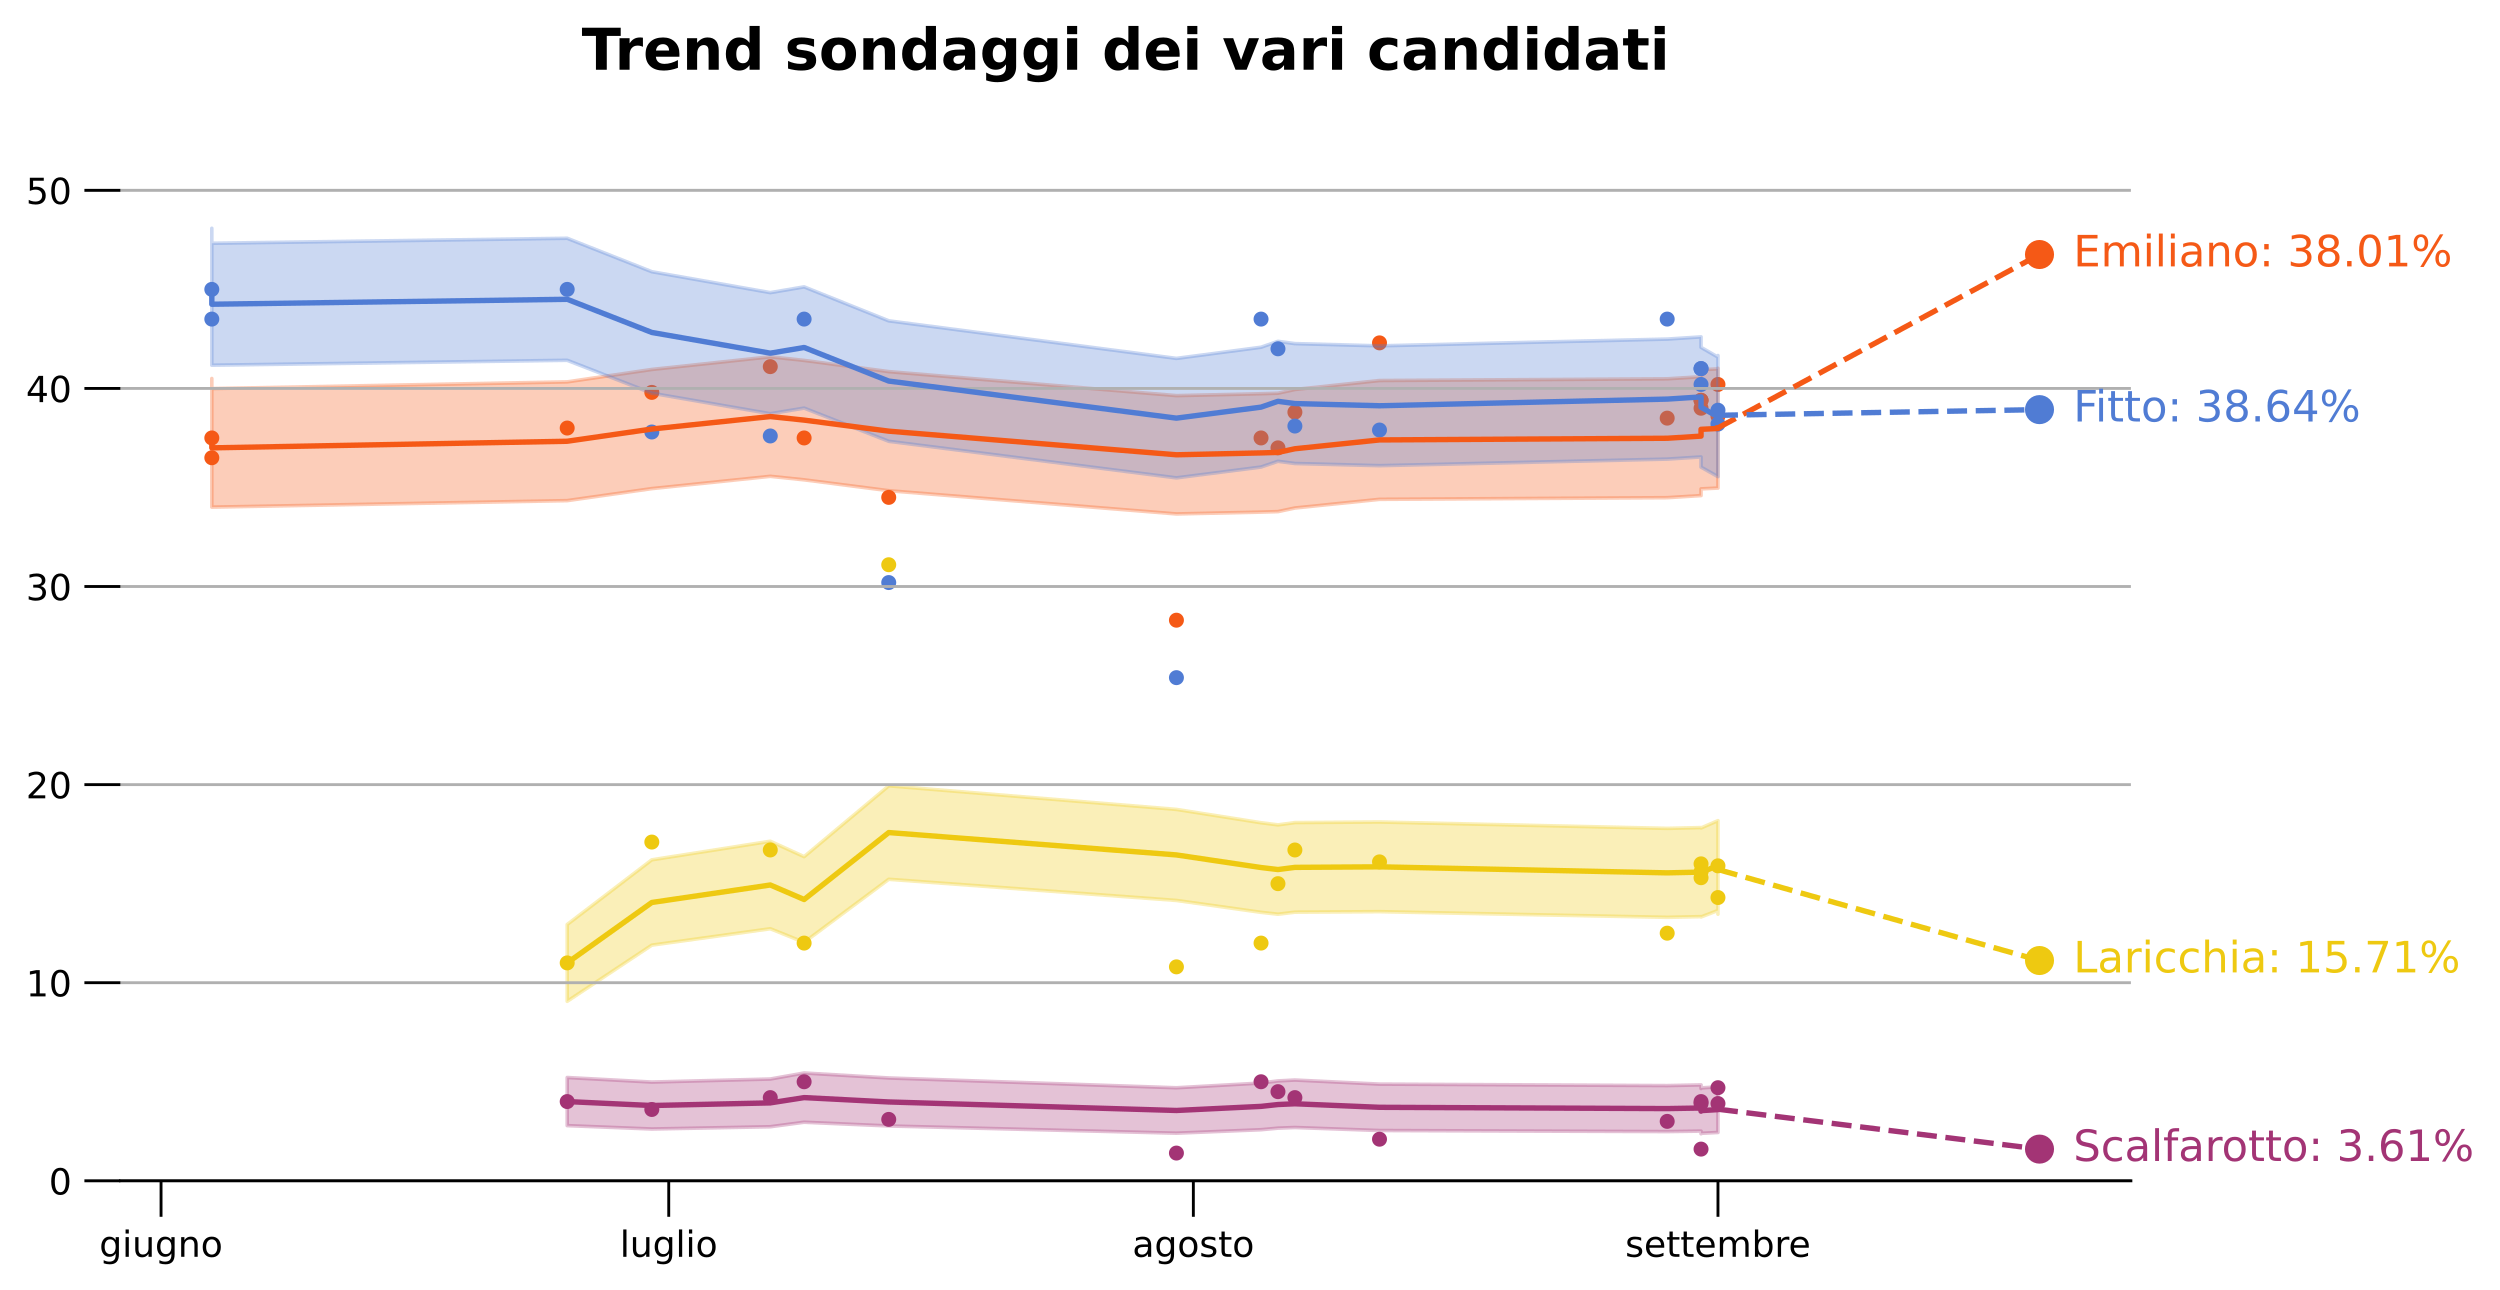 <?xml version="1.0" encoding="utf-8" standalone="no"?>
<!DOCTYPE svg PUBLIC "-//W3C//DTD SVG 1.1//EN"
  "http://www.w3.org/Graphics/SVG/1.1/DTD/svg11.dtd">
<!-- Created with matplotlib (https://matplotlib.org/) -->
<svg height="358.108pt" version="1.1" viewBox="0 0 693.871 358.108" width="693.871pt" xmlns="http://www.w3.org/2000/svg" xmlns:xlink="http://www.w3.org/1999/xlink">
 <defs>
  <style type="text/css">
*{stroke-linecap:butt;stroke-linejoin:round;}
  </style>
 </defs>
 <g id="figure_1">
  <g id="patch_1">
   <path d="M -0 358.108 
L 693.871 358.108 
L 693.871 0 
L -0 0 
z
" style="fill:#ffffff;"/>
  </g>
  <g id="axes_1">
   <g id="patch_2">
    <path d="M 33.425 327.73 
L 591.425 327.73 
L 591.425 50.53 
L 33.425 50.53 
z
" style="fill:#ffffff;"/>
   </g>
   <g id="PolyCollection_1">
    <defs>
     <path d="M 157.425 -59.048 
L 157.425 -45.693 
L 180.91 -44.755 
L 213.789 -45.38 
L 223.183 -46.634 
L 246.667 -45.599 
L 326.516 -43.591 
L 350.001 -44.555 
L 354.698 -44.989 
L 359.395 -45.171 
L 382.88 -44.335 
L 462.728 -44.034 
L 472.122 -44.172 
L 472.122 -43.43 
L 472.122 -43.557 
L 476.819 -43.79 
L 476.819 -43.889 
L 476.819 -56.61 
L 476.819 -56.61 
L 476.819 -56.474 
L 472.122 -56.157 
L 472.122 -55.982 
L 472.122 -56.995 
L 462.728 -56.808 
L 382.88 -57.217 
L 359.395 -58.348 
L 354.698 -58.102 
L 350.001 -57.515 
L 326.516 -56.202 
L 246.667 -58.922 
L 223.183 -60.306 
L 213.789 -58.628 
L 180.91 -57.786 
L 157.425 -59.048 
z
" id="mda8d3d3869" style="stroke:#a33475;stroke-opacity:0.3;"/>
    </defs>
    <g clip-path="url(#pf1662ee877)">
     <use style="fill:#a33475;fill-opacity:0.3;stroke:#a33475;stroke-opacity:0.3;" x="0" xlink:href="#mda8d3d3869" y="358.108"/>
    </g>
   </g>
   <g id="PathCollection_1">
    <defs>
     <path d="M 0 1.581 
C 0.419 1.581 0.822 1.415 1.118 1.118 
C 1.415 0.822 1.581 0.419 1.581 0 
C 1.581 -0.419 1.415 -0.822 1.118 -1.118 
C 0.822 -1.415 0.419 -1.581 0 -1.581 
C -0.419 -1.581 -0.822 -1.415 -1.118 -1.118 
C -1.415 -0.822 -1.581 -0.419 -1.581 0 
C -1.581 0.419 -1.415 0.822 -1.118 1.118 
C -0.822 1.415 -0.419 1.581 0 1.581 
z
" id="m8bbf1191a3" style="stroke:#a33475;"/>
    </defs>
    <g clip-path="url(#pf1662ee877)">
     <use style="fill:#a33475;stroke:#a33475;" x="157.425" xlink:href="#m8bbf1191a3" y="305.738"/>
     <use style="fill:#a33475;stroke:#a33475;" x="180.91" xlink:href="#m8bbf1191a3" y="307.937"/>
     <use style="fill:#a33475;stroke:#a33475;" x="213.789" xlink:href="#m8bbf1191a3" y="304.638"/>
     <use style="fill:#a33475;stroke:#a33475;" x="223.183" xlink:href="#m8bbf1191a3" y="300.24"/>
     <use style="fill:#a33475;stroke:#a33475;" x="246.667" xlink:href="#m8bbf1191a3" y="310.686"/>
     <use style="fill:#a33475;stroke:#a33475;" x="326.516" xlink:href="#m8bbf1191a3" y="320.033"/>
     <use style="fill:#a33475;stroke:#a33475;" x="350.001" xlink:href="#m8bbf1191a3" y="300.24"/>
     <use style="fill:#a33475;stroke:#a33475;" x="354.698" xlink:href="#m8bbf1191a3" y="302.989"/>
     <use style="fill:#a33475;stroke:#a33475;" x="359.395" xlink:href="#m8bbf1191a3" y="304.638"/>
     <use style="fill:#a33475;stroke:#a33475;" x="382.88" xlink:href="#m8bbf1191a3" y="316.184"/>
     <use style="fill:#a33475;stroke:#a33475;" x="462.728" xlink:href="#m8bbf1191a3" y="311.236"/>
     <use style="fill:#a33475;stroke:#a33475;" x="472.122" xlink:href="#m8bbf1191a3" y="305.738"/>
     <use style="fill:#a33475;stroke:#a33475;" x="472.122" xlink:href="#m8bbf1191a3" y="318.933"/>
     <use style="fill:#a33475;stroke:#a33475;" x="472.122" xlink:href="#m8bbf1191a3" y="306.288"/>
     <use style="fill:#a33475;stroke:#a33475;" x="476.819" xlink:href="#m8bbf1191a3" y="301.889"/>
     <use style="fill:#a33475;stroke:#a33475;" x="476.819" xlink:href="#m8bbf1191a3" y="306.288"/>
    </g>
   </g>
   <g id="PathCollection_2">
    <defs>
     <path d="M 0 3.536 
C 0.938 3.536 1.837 3.163 2.5 2.5 
C 3.163 1.837 3.536 0.938 3.536 0 
C 3.536 -0.938 3.163 -1.837 2.5 -2.5 
C 1.837 -3.163 0.938 -3.536 0 -3.536 
C -0.938 -3.536 -1.837 -3.163 -2.5 -2.5 
C -3.163 -1.837 -3.536 -0.938 -3.536 0 
C -3.536 0.938 -3.163 1.837 -2.5 2.5 
C -1.837 3.163 -0.938 3.536 0 3.536 
z
" id="m4bc60fc2de" style="stroke:#a33475;"/>
    </defs>
    <g clip-path="url(#pf1662ee877)">
     <use style="fill:#a33475;stroke:#a33475;" x="566.061" xlink:href="#m4bc60fc2de" y="318.933"/>
    </g>
   </g>
   <g id="PolyCollection_2">
    <defs>
     <path d="M 157.425 -101.519 
L 157.425 -80.194 
L 180.91 -95.784 
L 213.789 -100.337 
L 223.183 -96.556 
L 246.667 -114.063 
L 326.516 -108.188 
L 350.001 -104.892 
L 354.698 -104.365 
L 359.395 -104.933 
L 382.88 -105.077 
L 462.728 -103.501 
L 472.122 -103.697 
L 472.122 -103.703 
L 472.122 -103.598 
L 476.819 -105.41 
L 476.819 -104.374 
L 476.819 -129.178 
L 476.819 -129.178 
L 476.819 -130.342 
L 472.122 -128.305 
L 472.122 -128.424 
L 472.122 -128.416 
L 462.728 -128.196 
L 382.88 -129.968 
L 359.395 -129.806 
L 354.698 -129.168 
L 350.001 -129.76 
L 326.516 -133.455 
L 246.667 -140.006 
L 223.183 -120.345 
L 213.789 -124.628 
L 180.91 -119.468 
L 157.425 -101.519 
z
" id="m8ff44709bf" style="stroke:#eec911;stroke-opacity:0.3;"/>
    </defs>
    <g clip-path="url(#pf1662ee877)">
     <use style="fill:#eec911;fill-opacity:0.3;stroke:#eec911;stroke-opacity:0.3;" x="0" xlink:href="#m8ff44709bf" y="358.108"/>
    </g>
   </g>
   <g id="PathCollection_3">
    <defs>
     <path d="M 0 1.581 
C 0.419 1.581 0.822 1.415 1.118 1.118 
C 1.415 0.822 1.581 0.419 1.581 0 
C 1.581 -0.419 1.415 -0.822 1.118 -1.118 
C 0.822 -1.415 0.419 -1.581 0 -1.581 
C -0.419 -1.581 -0.822 -1.415 -1.118 -1.118 
C -1.415 -0.822 -1.581 -0.419 -1.581 0 
C -1.581 0.419 -1.415 0.822 -1.118 1.118 
C -0.822 1.415 -0.419 1.581 0 1.581 
z
" id="m7b85e584ec" style="stroke:#eec911;"/>
    </defs>
    <g clip-path="url(#pf1662ee877)">
     <use style="fill:#eec911;stroke:#eec911;" x="157.425" xlink:href="#m7b85e584ec" y="267.251"/>
     <use style="fill:#eec911;stroke:#eec911;" x="180.91" xlink:href="#m7b85e584ec" y="233.713"/>
     <use style="fill:#eec911;stroke:#eec911;" x="213.789" xlink:href="#m7b85e584ec" y="235.912"/>
     <use style="fill:#eec911;stroke:#eec911;" x="223.183" xlink:href="#m7b85e584ec" y="261.753"/>
     <use style="fill:#eec911;stroke:#eec911;" x="246.667" xlink:href="#m7b85e584ec" y="156.74"/>
     <use style="fill:#eec911;stroke:#eec911;" x="326.516" xlink:href="#m7b85e584ec" y="268.351"/>
     <use style="fill:#eec911;stroke:#eec911;" x="350.001" xlink:href="#m7b85e584ec" y="261.753"/>
     <use style="fill:#eec911;stroke:#eec911;" x="354.698" xlink:href="#m7b85e584ec" y="245.259"/>
     <use style="fill:#eec911;stroke:#eec911;" x="359.395" xlink:href="#m7b85e584ec" y="235.912"/>
     <use style="fill:#eec911;stroke:#eec911;" x="382.88" xlink:href="#m7b85e584ec" y="239.211"/>
     <use style="fill:#eec911;stroke:#eec911;" x="462.728" xlink:href="#m7b85e584ec" y="259.004"/>
     <use style="fill:#eec911;stroke:#eec911;" x="472.122" xlink:href="#m7b85e584ec" y="239.761"/>
     <use style="fill:#eec911;stroke:#eec911;" x="472.122" xlink:href="#m7b85e584ec" y="241.96"/>
     <use style="fill:#eec911;stroke:#eec911;" x="472.122" xlink:href="#m7b85e584ec" y="243.609"/>
     <use style="fill:#eec911;stroke:#eec911;" x="476.819" xlink:href="#m7b85e584ec" y="240.311"/>
     <use style="fill:#eec911;stroke:#eec911;" x="476.819" xlink:href="#m7b85e584ec" y="249.108"/>
    </g>
   </g>
   <g id="PathCollection_4">
    <defs>
     <path d="M 0 3.536 
C 0.938 3.536 1.837 3.163 2.5 2.5 
C 3.163 1.837 3.536 0.938 3.536 0 
C 3.536 -0.938 3.163 -1.837 2.5 -2.5 
C 1.837 -3.163 0.938 -3.536 0 -3.536 
C -0.938 -3.536 -1.837 -3.163 -2.5 -2.5 
C -3.163 -1.837 -3.536 -0.938 -3.536 0 
C -3.536 0.938 -3.163 1.837 -2.5 2.5 
C -1.837 3.163 -0.938 3.536 0 3.536 
z
" id="mb323eddd11" style="stroke:#eec911;"/>
    </defs>
    <g clip-path="url(#pf1662ee877)">
     <use style="fill:#eec911;stroke:#eec911;" x="566.061" xlink:href="#mb323eddd11" y="266.591"/>
    </g>
   </g>
   <g id="PolyCollection_3">
    <defs>
     <path d="M 58.789 -253.053 
L 58.789 -220.058 
L 58.789 -217.354 
L 157.425 -219.157 
L 180.91 -222.493 
L 213.789 -225.905 
L 223.183 -224.93 
L 246.667 -221.914 
L 326.516 -215.462 
L 350.001 -215.973 
L 354.698 -216.111 
L 359.395 -217.108 
L 382.88 -219.517 
L 462.728 -219.975 
L 472.122 -220.561 
L 472.122 -221.295 
L 472.122 -222.416 
L 476.819 -222.648 
L 476.819 -222.803 
L 476.819 -255.885 
L 476.819 -255.885 
L 476.819 -255.726 
L 472.122 -255.487 
L 472.122 -254.33 
L 472.122 -253.572 
L 462.728 -252.968 
L 382.88 -252.495 
L 359.395 -250.005 
L 354.698 -248.974 
L 350.001 -248.831 
L 326.516 -248.303 
L 246.667 -254.968 
L 223.183 -258.078 
L 213.789 -259.082 
L 180.91 -255.566 
L 157.425 -252.122 
L 58.789 -250.26 
L 58.789 -253.053 
z
" id="ma58dd955b3" style="stroke:#f55916;stroke-opacity:0.3;"/>
    </defs>
    <g clip-path="url(#pf1662ee877)">
     <use style="fill:#f55916;fill-opacity:0.3;stroke:#f55916;stroke-opacity:0.3;" x="0" xlink:href="#ma58dd955b3" y="358.108"/>
    </g>
   </g>
   <g id="PathCollection_5">
    <defs>
     <path d="M 0 1.581 
C 0.419 1.581 0.822 1.415 1.118 1.118 
C 1.415 0.822 1.581 0.419 1.581 0 
C 1.581 -0.419 1.415 -0.822 1.118 -1.118 
C 0.822 -1.415 0.419 -1.581 0 -1.581 
C -0.419 -1.581 -0.822 -1.415 -1.118 -1.118 
C -1.415 -0.822 -1.581 -0.419 -1.581 0 
C -1.581 0.419 -1.415 0.822 -1.118 1.118 
C -0.822 1.415 -0.419 1.581 0 1.581 
z
" id="m411e0716a7" style="stroke:#f55916;"/>
    </defs>
    <g clip-path="url(#pf1662ee877)">
     <use style="fill:#f55916;stroke:#f55916;" x="58.789" xlink:href="#m411e0716a7" y="121.552"/>
     <use style="fill:#f55916;stroke:#f55916;" x="58.789" xlink:href="#m411e0716a7" y="127.05"/>
     <use style="fill:#f55916;stroke:#f55916;" x="157.425" xlink:href="#m411e0716a7" y="118.803"/>
     <use style="fill:#f55916;stroke:#f55916;" x="180.91" xlink:href="#m411e0716a7" y="108.907"/>
     <use style="fill:#f55916;stroke:#f55916;" x="213.789" xlink:href="#m411e0716a7" y="101.759"/>
     <use style="fill:#f55916;stroke:#f55916;" x="223.183" xlink:href="#m411e0716a7" y="121.552"/>
     <use style="fill:#f55916;stroke:#f55916;" x="246.667" xlink:href="#m411e0716a7" y="138.047"/>
     <use style="fill:#f55916;stroke:#f55916;" x="326.516" xlink:href="#m411e0716a7" y="172.135"/>
     <use style="fill:#f55916;stroke:#f55916;" x="350.001" xlink:href="#m411e0716a7" y="121.552"/>
     <use style="fill:#f55916;stroke:#f55916;" x="354.698" xlink:href="#m411e0716a7" y="124.301"/>
     <use style="fill:#f55916;stroke:#f55916;" x="359.395" xlink:href="#m411e0716a7" y="114.405"/>
     <use style="fill:#f55916;stroke:#f55916;" x="382.88" xlink:href="#m411e0716a7" y="95.162"/>
     <use style="fill:#f55916;stroke:#f55916;" x="462.728" xlink:href="#m411e0716a7" y="116.054"/>
     <use style="fill:#f55916;stroke:#f55916;" x="472.122" xlink:href="#m411e0716a7" y="113.305"/>
     <use style="fill:#f55916;stroke:#f55916;" x="472.122" xlink:href="#m411e0716a7" y="111.106"/>
     <use style="fill:#f55916;stroke:#f55916;" x="472.122" xlink:href="#m411e0716a7" y="111.106"/>
     <use style="fill:#f55916;stroke:#f55916;" x="476.819" xlink:href="#m411e0716a7" y="115.504"/>
     <use style="fill:#f55916;stroke:#f55916;" x="476.819" xlink:href="#m411e0716a7" y="106.708"/>
    </g>
   </g>
   <g id="PathCollection_6">
    <defs>
     <path d="M 0 3.536 
C 0.938 3.536 1.837 3.163 2.5 2.5 
C 3.163 1.837 3.536 0.938 3.536 0 
C 3.536 -0.938 3.163 -1.837 2.5 -2.5 
C 1.837 -3.163 0.938 -3.536 0 -3.536 
C -0.938 -3.536 -1.837 -3.163 -2.5 -2.5 
C -3.163 -1.837 -3.536 -0.938 -3.536 0 
C -3.536 0.938 -3.163 1.837 -2.5 2.5 
C -1.837 3.163 -0.938 3.536 0 3.536 
z
" id="m40369db913" style="stroke:#f55916;"/>
    </defs>
    <g clip-path="url(#pf1662ee877)">
     <use style="fill:#f55916;stroke:#f55916;" x="566.061" xlink:href="#m40369db913" y="70.64"/>
    </g>
   </g>
   <g id="PolyCollection_4">
    <defs>
     <path d="M 58.789 -294.745 
L 58.789 -260.838 
L 58.789 -256.742 
L 157.425 -258.107 
L 180.91 -248.971 
L 213.789 -243.281 
L 223.183 -244.841 
L 246.667 -235.623 
L 326.516 -225.472 
L 350.001 -228.483 
L 354.698 -230.08 
L 359.395 -229.463 
L 382.88 -228.859 
L 462.728 -230.685 
L 472.122 -231.281 
L 472.122 -229.731 
L 472.122 -228.453 
L 476.819 -225.82 
L 476.819 -226.246 
L 476.819 -259.433 
L 476.819 -259.433 
L 476.819 -258.994 
L 472.122 -261.703 
L 472.122 -263.017 
L 472.122 -264.609 
L 462.728 -263.996 
L 382.88 -262.121 
L 359.395 -262.742 
L 354.698 -263.375 
L 350.001 -261.734 
L 326.516 -258.636 
L 246.667 -269.063 
L 223.183 -278.487 
L 213.789 -276.894 
L 180.91 -282.695 
L 157.425 -291.978 
L 58.789 -290.593 
L 58.789 -294.745 
z
" id="m397a63058b" style="stroke:#507cd4;stroke-opacity:0.3;"/>
    </defs>
    <g clip-path="url(#pf1662ee877)">
     <use style="fill:#507cd4;fill-opacity:0.3;stroke:#507cd4;stroke-opacity:0.3;" x="0" xlink:href="#m397a63058b" y="358.108"/>
    </g>
   </g>
   <g id="PathCollection_7">
    <defs>
     <path d="M 0 1.581 
C 0.419 1.581 0.822 1.415 1.118 1.118 
C 1.415 0.822 1.581 0.419 1.581 0 
C 1.581 -0.419 1.415 -0.822 1.118 -1.118 
C 0.822 -1.415 0.419 -1.581 0 -1.581 
C -0.419 -1.581 -0.822 -1.415 -1.118 -1.118 
C -1.415 -0.822 -1.581 -0.419 -1.581 0 
C -1.581 0.419 -1.415 0.822 -1.118 1.118 
C -0.822 1.415 -0.419 1.581 0 1.581 
z
" id="mdff27d281c" style="stroke:#507cd4;"/>
    </defs>
    <g clip-path="url(#pf1662ee877)">
     <use style="fill:#507cd4;stroke:#507cd4;" x="58.789" xlink:href="#mdff27d281c" y="80.317"/>
     <use style="fill:#507cd4;stroke:#507cd4;" x="58.789" xlink:href="#mdff27d281c" y="88.564"/>
     <use style="fill:#507cd4;stroke:#507cd4;" x="157.425" xlink:href="#mdff27d281c" y="80.317"/>
     <use style="fill:#507cd4;stroke:#507cd4;" x="180.91" xlink:href="#mdff27d281c" y="119.903"/>
     <use style="fill:#507cd4;stroke:#507cd4;" x="213.789" xlink:href="#mdff27d281c" y="121.002"/>
     <use style="fill:#507cd4;stroke:#507cd4;" x="223.183" xlink:href="#mdff27d281c" y="88.564"/>
     <use style="fill:#507cd4;stroke:#507cd4;" x="246.667" xlink:href="#mdff27d281c" y="161.688"/>
     <use style="fill:#507cd4;stroke:#507cd4;" x="326.516" xlink:href="#mdff27d281c" y="188.079"/>
     <use style="fill:#507cd4;stroke:#507cd4;" x="350.001" xlink:href="#mdff27d281c" y="88.564"/>
     <use style="fill:#507cd4;stroke:#507cd4;" x="354.698" xlink:href="#mdff27d281c" y="96.811"/>
     <use style="fill:#507cd4;stroke:#507cd4;" x="359.395" xlink:href="#mdff27d281c" y="118.253"/>
     <use style="fill:#507cd4;stroke:#507cd4;" x="382.88" xlink:href="#mdff27d281c" y="119.353"/>
     <use style="fill:#507cd4;stroke:#507cd4;" x="462.728" xlink:href="#mdff27d281c" y="88.564"/>
     <use style="fill:#507cd4;stroke:#507cd4;" x="472.122" xlink:href="#mdff27d281c" y="102.309"/>
     <use style="fill:#507cd4;stroke:#507cd4;" x="472.122" xlink:href="#mdff27d281c" y="102.309"/>
     <use style="fill:#507cd4;stroke:#507cd4;" x="472.122" xlink:href="#mdff27d281c" y="106.708"/>
     <use style="fill:#507cd4;stroke:#507cd4;" x="476.819" xlink:href="#mdff27d281c" y="117.704"/>
     <use style="fill:#507cd4;stroke:#507cd4;" x="476.819" xlink:href="#mdff27d281c" y="113.855"/>
    </g>
   </g>
   <g id="PathCollection_8">
    <defs>
     <path d="M 0 3.536 
C 0.938 3.536 1.837 3.163 2.5 2.5 
C 3.163 1.837 3.536 0.938 3.536 0 
C 3.536 -0.938 3.163 -1.837 2.5 -2.5 
C 1.837 -3.163 0.938 -3.536 0 -3.536 
C -0.938 -3.536 -1.837 -3.163 -2.5 -2.5 
C -3.163 -1.837 -3.536 -0.938 -3.536 0 
C -3.536 0.938 -3.163 1.837 -2.5 2.5 
C -1.837 3.163 -0.938 3.536 0 3.536 
z
" id="m6b4318fb83" style="stroke:#507cd4;"/>
    </defs>
    <g clip-path="url(#pf1662ee877)">
     <use style="fill:#507cd4;stroke:#507cd4;" x="566.061" xlink:href="#m6b4318fb83" y="113.69"/>
    </g>
   </g>
   <g id="matplotlib.axis_1">
    <g id="xtick_1">
     <g id="line2d_1">
      <defs>
       <path d="M 0 0 
L 0 10 
" id="m2fd6ee797c" style="stroke:#000000;stroke-width:0.8;"/>
      </defs>
      <g>
       <use style="stroke:#000000;stroke-width:0.8;" x="44.698" xlink:href="#m2fd6ee797c" y="327.73"/>
      </g>
     </g>
     <g id="text_1">
      <!-- giugno -->
      <defs>
       <path d="M 45.406 27.984 
Q 45.406 37.75 41.375 43.109 
Q 37.359 48.484 30.078 48.484 
Q 22.859 48.484 18.828 43.109 
Q 14.797 37.75 14.797 27.984 
Q 14.797 18.266 18.828 12.891 
Q 22.859 7.516 30.078 7.516 
Q 37.359 7.516 41.375 12.891 
Q 45.406 18.266 45.406 27.984 
z
M 54.391 6.781 
Q 54.391 -7.172 48.188 -13.984 
Q 42 -20.797 29.203 -20.797 
Q 24.469 -20.797 20.266 -20.094 
Q 16.062 -19.391 12.109 -17.922 
L 12.109 -9.188 
Q 16.062 -11.328 19.922 -12.344 
Q 23.781 -13.375 27.781 -13.375 
Q 36.625 -13.375 41.016 -8.766 
Q 45.406 -4.156 45.406 5.172 
L 45.406 9.625 
Q 42.625 4.781 38.281 2.391 
Q 33.938 0 27.875 0 
Q 17.828 0 11.672 7.656 
Q 5.516 15.328 5.516 27.984 
Q 5.516 40.672 11.672 48.328 
Q 17.828 56 27.875 56 
Q 33.938 56 38.281 53.609 
Q 42.625 51.219 45.406 46.391 
L 45.406 54.688 
L 54.391 54.688 
z
" id="DejaVuSans-103"/>
       <path d="M 9.422 54.688 
L 18.406 54.688 
L 18.406 0 
L 9.422 0 
z
M 9.422 75.984 
L 18.406 75.984 
L 18.406 64.594 
L 9.422 64.594 
z
" id="DejaVuSans-105"/>
       <path d="M 8.5 21.578 
L 8.5 54.688 
L 17.484 54.688 
L 17.484 21.922 
Q 17.484 14.156 20.5 10.266 
Q 23.531 6.391 29.594 6.391 
Q 36.859 6.391 41.078 11.031 
Q 45.312 15.672 45.312 23.688 
L 45.312 54.688 
L 54.297 54.688 
L 54.297 0 
L 45.312 0 
L 45.312 8.406 
Q 42.047 3.422 37.719 1 
Q 33.406 -1.422 27.688 -1.422 
Q 18.266 -1.422 13.375 4.438 
Q 8.5 10.297 8.5 21.578 
z
M 31.109 56 
z
" id="DejaVuSans-117"/>
       <path d="M 54.891 33.016 
L 54.891 0 
L 45.906 0 
L 45.906 32.719 
Q 45.906 40.484 42.875 44.328 
Q 39.844 48.188 33.797 48.188 
Q 26.516 48.188 22.312 43.547 
Q 18.109 38.922 18.109 30.906 
L 18.109 0 
L 9.078 0 
L 9.078 54.688 
L 18.109 54.688 
L 18.109 46.188 
Q 21.344 51.125 25.703 53.562 
Q 30.078 56 35.797 56 
Q 45.219 56 50.047 50.172 
Q 54.891 44.344 54.891 33.016 
z
" id="DejaVuSans-110"/>
       <path d="M 30.609 48.391 
Q 23.391 48.391 19.188 42.75 
Q 14.984 37.109 14.984 27.297 
Q 14.984 17.484 19.156 11.844 
Q 23.344 6.203 30.609 6.203 
Q 37.797 6.203 41.984 11.859 
Q 46.188 17.531 46.188 27.297 
Q 46.188 37.016 41.984 42.703 
Q 37.797 48.391 30.609 48.391 
z
M 30.609 56 
Q 42.328 56 49.016 48.375 
Q 55.719 40.766 55.719 27.297 
Q 55.719 13.875 49.016 6.219 
Q 42.328 -1.422 30.609 -1.422 
Q 18.844 -1.422 12.172 6.219 
Q 5.516 13.875 5.516 27.297 
Q 5.516 40.766 12.172 48.375 
Q 18.844 56 30.609 56 
z
" id="DejaVuSans-111"/>
      </defs>
      <g transform="translate(27.563 348.828)scale(0.1 -0.1)">
       <use xlink:href="#DejaVuSans-103"/>
       <use x="63.477" xlink:href="#DejaVuSans-105"/>
       <use x="91.26" xlink:href="#DejaVuSans-117"/>
       <use x="154.639" xlink:href="#DejaVuSans-103"/>
       <use x="218.115" xlink:href="#DejaVuSans-110"/>
       <use x="281.494" xlink:href="#DejaVuSans-111"/>
      </g>
     </g>
    </g>
    <g id="xtick_2">
     <g id="line2d_2">
      <g>
       <use style="stroke:#000000;stroke-width:0.8;" x="185.607" xlink:href="#m2fd6ee797c" y="327.73"/>
      </g>
     </g>
     <g id="text_2">
      <!-- luglio -->
      <defs>
       <path d="M 9.422 75.984 
L 18.406 75.984 
L 18.406 0 
L 9.422 0 
z
" id="DejaVuSans-108"/>
      </defs>
      <g transform="translate(172.037 348.828)scale(0.1 -0.1)">
       <use xlink:href="#DejaVuSans-108"/>
       <use x="27.783" xlink:href="#DejaVuSans-117"/>
       <use x="91.162" xlink:href="#DejaVuSans-103"/>
       <use x="154.639" xlink:href="#DejaVuSans-108"/>
       <use x="182.422" xlink:href="#DejaVuSans-105"/>
       <use x="210.205" xlink:href="#DejaVuSans-111"/>
      </g>
     </g>
    </g>
    <g id="xtick_3">
     <g id="line2d_3">
      <g>
       <use style="stroke:#000000;stroke-width:0.8;" x="331.213" xlink:href="#m2fd6ee797c" y="327.73"/>
      </g>
     </g>
     <g id="text_3">
      <!-- agosto -->
      <defs>
       <path d="M 34.281 27.484 
Q 23.391 27.484 19.188 25 
Q 14.984 22.516 14.984 16.5 
Q 14.984 11.719 18.141 8.906 
Q 21.297 6.109 26.703 6.109 
Q 34.188 6.109 38.703 11.406 
Q 43.219 16.703 43.219 25.484 
L 43.219 27.484 
z
M 52.203 31.203 
L 52.203 0 
L 43.219 0 
L 43.219 8.297 
Q 40.141 3.328 35.547 0.953 
Q 30.953 -1.422 24.312 -1.422 
Q 15.922 -1.422 10.953 3.297 
Q 6 8.016 6 15.922 
Q 6 25.141 12.172 29.828 
Q 18.359 34.516 30.609 34.516 
L 43.219 34.516 
L 43.219 35.406 
Q 43.219 41.609 39.141 45 
Q 35.062 48.391 27.688 48.391 
Q 23 48.391 18.547 47.266 
Q 14.109 46.141 10.016 43.891 
L 10.016 52.203 
Q 14.938 54.109 19.578 55.047 
Q 24.219 56 28.609 56 
Q 40.484 56 46.344 49.844 
Q 52.203 43.703 52.203 31.203 
z
" id="DejaVuSans-97"/>
       <path d="M 44.281 53.078 
L 44.281 44.578 
Q 40.484 46.531 36.375 47.5 
Q 32.281 48.484 27.875 48.484 
Q 21.188 48.484 17.844 46.438 
Q 14.5 44.391 14.5 40.281 
Q 14.5 37.156 16.891 35.375 
Q 19.281 33.594 26.516 31.984 
L 29.594 31.297 
Q 39.156 29.25 43.188 25.516 
Q 47.219 21.781 47.219 15.094 
Q 47.219 7.469 41.188 3.016 
Q 35.156 -1.422 24.609 -1.422 
Q 20.219 -1.422 15.453 -0.562 
Q 10.688 0.297 5.422 2 
L 5.422 11.281 
Q 10.406 8.688 15.234 7.391 
Q 20.062 6.109 24.812 6.109 
Q 31.156 6.109 34.562 8.281 
Q 37.984 10.453 37.984 14.406 
Q 37.984 18.062 35.516 20.016 
Q 33.062 21.969 24.703 23.781 
L 21.578 24.516 
Q 13.234 26.266 9.516 29.906 
Q 5.812 33.547 5.812 39.891 
Q 5.812 47.609 11.281 51.797 
Q 16.75 56 26.812 56 
Q 31.781 56 36.172 55.266 
Q 40.578 54.547 44.281 53.078 
z
" id="DejaVuSans-115"/>
       <path d="M 18.312 70.219 
L 18.312 54.688 
L 36.812 54.688 
L 36.812 47.703 
L 18.312 47.703 
L 18.312 18.016 
Q 18.312 11.328 20.141 9.422 
Q 21.969 7.516 27.594 7.516 
L 36.812 7.516 
L 36.812 0 
L 27.594 0 
Q 17.188 0 13.234 3.875 
Q 9.281 7.766 9.281 18.016 
L 9.281 47.703 
L 2.688 47.703 
L 2.688 54.688 
L 9.281 54.688 
L 9.281 70.219 
z
" id="DejaVuSans-116"/>
      </defs>
      <g transform="translate(314.291 348.828)scale(0.1 -0.1)">
       <use xlink:href="#DejaVuSans-97"/>
       <use x="61.279" xlink:href="#DejaVuSans-103"/>
       <use x="124.756" xlink:href="#DejaVuSans-111"/>
       <use x="185.938" xlink:href="#DejaVuSans-115"/>
       <use x="238.037" xlink:href="#DejaVuSans-116"/>
       <use x="277.246" xlink:href="#DejaVuSans-111"/>
      </g>
     </g>
    </g>
    <g id="xtick_4">
     <g id="line2d_4">
      <g>
       <use style="stroke:#000000;stroke-width:0.8;" x="476.819" xlink:href="#m2fd6ee797c" y="327.73"/>
      </g>
     </g>
     <g id="text_4">
      <!-- settembre -->
      <defs>
       <path d="M 56.203 29.594 
L 56.203 25.203 
L 14.891 25.203 
Q 15.484 15.922 20.484 11.062 
Q 25.484 6.203 34.422 6.203 
Q 39.594 6.203 44.453 7.469 
Q 49.312 8.734 54.109 11.281 
L 54.109 2.781 
Q 49.266 0.734 44.188 -0.344 
Q 39.109 -1.422 33.891 -1.422 
Q 20.797 -1.422 13.156 6.188 
Q 5.516 13.812 5.516 26.812 
Q 5.516 40.234 12.766 48.109 
Q 20.016 56 32.328 56 
Q 43.359 56 49.781 48.891 
Q 56.203 41.797 56.203 29.594 
z
M 47.219 32.234 
Q 47.125 39.594 43.094 43.984 
Q 39.062 48.391 32.422 48.391 
Q 24.906 48.391 20.391 44.141 
Q 15.875 39.891 15.188 32.172 
z
" id="DejaVuSans-101"/>
       <path d="M 52 44.188 
Q 55.375 50.25 60.062 53.125 
Q 64.75 56 71.094 56 
Q 79.641 56 84.281 50.016 
Q 88.922 44.047 88.922 33.016 
L 88.922 0 
L 79.891 0 
L 79.891 32.719 
Q 79.891 40.578 77.094 44.375 
Q 74.312 48.188 68.609 48.188 
Q 61.625 48.188 57.562 43.547 
Q 53.516 38.922 53.516 30.906 
L 53.516 0 
L 44.484 0 
L 44.484 32.719 
Q 44.484 40.625 41.703 44.406 
Q 38.922 48.188 33.109 48.188 
Q 26.219 48.188 22.156 43.531 
Q 18.109 38.875 18.109 30.906 
L 18.109 0 
L 9.078 0 
L 9.078 54.688 
L 18.109 54.688 
L 18.109 46.188 
Q 21.188 51.219 25.484 53.609 
Q 29.781 56 35.688 56 
Q 41.656 56 45.828 52.969 
Q 50 49.953 52 44.188 
z
" id="DejaVuSans-109"/>
       <path d="M 48.688 27.297 
Q 48.688 37.203 44.609 42.844 
Q 40.531 48.484 33.406 48.484 
Q 26.266 48.484 22.188 42.844 
Q 18.109 37.203 18.109 27.297 
Q 18.109 17.391 22.188 11.75 
Q 26.266 6.109 33.406 6.109 
Q 40.531 6.109 44.609 11.75 
Q 48.688 17.391 48.688 27.297 
z
M 18.109 46.391 
Q 20.953 51.266 25.266 53.625 
Q 29.594 56 35.594 56 
Q 45.562 56 51.781 48.094 
Q 58.016 40.188 58.016 27.297 
Q 58.016 14.406 51.781 6.484 
Q 45.562 -1.422 35.594 -1.422 
Q 29.594 -1.422 25.266 0.953 
Q 20.953 3.328 18.109 8.203 
L 18.109 0 
L 9.078 0 
L 9.078 75.984 
L 18.109 75.984 
z
" id="DejaVuSans-98"/>
       <path d="M 41.109 46.297 
Q 39.594 47.172 37.812 47.578 
Q 36.031 48 33.891 48 
Q 26.266 48 22.188 43.047 
Q 18.109 38.094 18.109 28.812 
L 18.109 0 
L 9.078 0 
L 9.078 54.688 
L 18.109 54.688 
L 18.109 46.188 
Q 20.953 51.172 25.484 53.578 
Q 30.031 56 36.531 56 
Q 37.453 56 38.578 55.875 
Q 39.703 55.766 41.062 55.516 
z
" id="DejaVuSans-114"/>
      </defs>
      <g transform="translate(451.077 348.828)scale(0.1 -0.1)">
       <use xlink:href="#DejaVuSans-115"/>
       <use x="52.1" xlink:href="#DejaVuSans-101"/>
       <use x="113.623" xlink:href="#DejaVuSans-116"/>
       <use x="152.832" xlink:href="#DejaVuSans-116"/>
       <use x="192.041" xlink:href="#DejaVuSans-101"/>
       <use x="253.564" xlink:href="#DejaVuSans-109"/>
       <use x="350.977" xlink:href="#DejaVuSans-98"/>
       <use x="414.453" xlink:href="#DejaVuSans-114"/>
       <use x="453.316" xlink:href="#DejaVuSans-101"/>
      </g>
     </g>
    </g>
   </g>
   <g id="matplotlib.axis_2">
    <g id="ytick_1">
     <g id="line2d_5">
      <path clip-path="url(#pf1662ee877)" d="M 33.425 327.73 
L 591.425 327.73 
" style="fill:none;stroke:#b0b0b0;stroke-linecap:square;stroke-width:0.8;"/>
     </g>
     <g id="line2d_6">
      <defs>
       <path d="M 0 0 
L -10 0 
" id="mb6e8f6b2a9" style="stroke:#000000;stroke-width:0.8;"/>
      </defs>
      <g>
       <use style="stroke:#000000;stroke-width:0.8;" x="33.425" xlink:href="#mb6e8f6b2a9" y="327.73"/>
      </g>
     </g>
     <g id="text_5">
      <!-- 0 -->
      <defs>
       <path d="M 31.781 66.406 
Q 24.172 66.406 20.328 58.906 
Q 16.5 51.422 16.5 36.375 
Q 16.5 21.391 20.328 13.891 
Q 24.172 6.391 31.781 6.391 
Q 39.453 6.391 43.281 13.891 
Q 47.125 21.391 47.125 36.375 
Q 47.125 51.422 43.281 58.906 
Q 39.453 66.406 31.781 66.406 
z
M 31.781 74.219 
Q 44.047 74.219 50.516 64.516 
Q 56.984 54.828 56.984 36.375 
Q 56.984 17.969 50.516 8.266 
Q 44.047 -1.422 31.781 -1.422 
Q 19.531 -1.422 13.062 8.266 
Q 6.594 17.969 6.594 36.375 
Q 6.594 54.828 13.062 64.516 
Q 19.531 74.219 31.781 74.219 
z
" id="DejaVuSans-48"/>
      </defs>
      <g transform="translate(13.562 331.529)scale(0.1 -0.1)">
       <use xlink:href="#DejaVuSans-48"/>
      </g>
     </g>
    </g>
    <g id="ytick_2">
     <g id="line2d_7">
      <path clip-path="url(#pf1662ee877)" d="M 33.425 272.749 
L 591.425 272.749 
" style="fill:none;stroke:#b0b0b0;stroke-linecap:square;stroke-width:0.8;"/>
     </g>
     <g id="line2d_8">
      <g>
       <use style="stroke:#000000;stroke-width:0.8;" x="33.425" xlink:href="#mb6e8f6b2a9" y="272.749"/>
      </g>
     </g>
     <g id="text_6">
      <!-- 10 -->
      <defs>
       <path d="M 12.406 8.297 
L 28.516 8.297 
L 28.516 63.922 
L 10.984 60.406 
L 10.984 69.391 
L 28.422 72.906 
L 38.281 72.906 
L 38.281 8.297 
L 54.391 8.297 
L 54.391 0 
L 12.406 0 
z
" id="DejaVuSans-49"/>
      </defs>
      <g transform="translate(7.2 276.548)scale(0.1 -0.1)">
       <use xlink:href="#DejaVuSans-49"/>
       <use x="63.623" xlink:href="#DejaVuSans-48"/>
      </g>
     </g>
    </g>
    <g id="ytick_3">
     <g id="line2d_9">
      <path clip-path="url(#pf1662ee877)" d="M 33.425 217.769 
L 591.425 217.769 
" style="fill:none;stroke:#b0b0b0;stroke-linecap:square;stroke-width:0.8;"/>
     </g>
     <g id="line2d_10">
      <g>
       <use style="stroke:#000000;stroke-width:0.8;" x="33.425" xlink:href="#mb6e8f6b2a9" y="217.769"/>
      </g>
     </g>
     <g id="text_7">
      <!-- 20 -->
      <defs>
       <path d="M 19.188 8.297 
L 53.609 8.297 
L 53.609 0 
L 7.328 0 
L 7.328 8.297 
Q 12.938 14.109 22.625 23.891 
Q 32.328 33.688 34.812 36.531 
Q 39.547 41.844 41.422 45.531 
Q 43.312 49.219 43.312 52.781 
Q 43.312 58.594 39.234 62.25 
Q 35.156 65.922 28.609 65.922 
Q 23.969 65.922 18.812 64.312 
Q 13.672 62.703 7.812 59.422 
L 7.812 69.391 
Q 13.766 71.781 18.938 73 
Q 24.125 74.219 28.422 74.219 
Q 39.75 74.219 46.484 68.547 
Q 53.219 62.891 53.219 53.422 
Q 53.219 48.922 51.531 44.891 
Q 49.859 40.875 45.406 35.406 
Q 44.188 33.984 37.641 27.219 
Q 31.109 20.453 19.188 8.297 
z
" id="DejaVuSans-50"/>
      </defs>
      <g transform="translate(7.2 221.568)scale(0.1 -0.1)">
       <use xlink:href="#DejaVuSans-50"/>
       <use x="63.623" xlink:href="#DejaVuSans-48"/>
      </g>
     </g>
    </g>
    <g id="ytick_4">
     <g id="line2d_11">
      <path clip-path="url(#pf1662ee877)" d="M 33.425 162.788 
L 591.425 162.788 
" style="fill:none;stroke:#b0b0b0;stroke-linecap:square;stroke-width:0.8;"/>
     </g>
     <g id="line2d_12">
      <g>
       <use style="stroke:#000000;stroke-width:0.8;" x="33.425" xlink:href="#mb6e8f6b2a9" y="162.788"/>
      </g>
     </g>
     <g id="text_8">
      <!-- 30 -->
      <defs>
       <path d="M 40.578 39.312 
Q 47.656 37.797 51.625 33 
Q 55.609 28.219 55.609 21.188 
Q 55.609 10.406 48.188 4.484 
Q 40.766 -1.422 27.094 -1.422 
Q 22.516 -1.422 17.656 -0.516 
Q 12.797 0.391 7.625 2.203 
L 7.625 11.719 
Q 11.719 9.328 16.594 8.109 
Q 21.484 6.891 26.812 6.891 
Q 36.078 6.891 40.938 10.547 
Q 45.797 14.203 45.797 21.188 
Q 45.797 27.641 41.281 31.266 
Q 36.766 34.906 28.719 34.906 
L 20.219 34.906 
L 20.219 43.016 
L 29.109 43.016 
Q 36.375 43.016 40.234 45.922 
Q 44.094 48.828 44.094 54.297 
Q 44.094 59.906 40.109 62.906 
Q 36.141 65.922 28.719 65.922 
Q 24.656 65.922 20.016 65.031 
Q 15.375 64.156 9.812 62.312 
L 9.812 71.094 
Q 15.438 72.656 20.344 73.438 
Q 25.25 74.219 29.594 74.219 
Q 40.828 74.219 47.359 69.109 
Q 53.906 64.016 53.906 55.328 
Q 53.906 49.266 50.438 45.094 
Q 46.969 40.922 40.578 39.312 
z
" id="DejaVuSans-51"/>
      </defs>
      <g transform="translate(7.2 166.587)scale(0.1 -0.1)">
       <use xlink:href="#DejaVuSans-51"/>
       <use x="63.623" xlink:href="#DejaVuSans-48"/>
      </g>
     </g>
    </g>
    <g id="ytick_5">
     <g id="line2d_13">
      <path clip-path="url(#pf1662ee877)" d="M 33.425 107.807 
L 591.425 107.807 
" style="fill:none;stroke:#b0b0b0;stroke-linecap:square;stroke-width:0.8;"/>
     </g>
     <g id="line2d_14">
      <g>
       <use style="stroke:#000000;stroke-width:0.8;" x="33.425" xlink:href="#mb6e8f6b2a9" y="107.807"/>
      </g>
     </g>
     <g id="text_9">
      <!-- 40 -->
      <defs>
       <path d="M 37.797 64.312 
L 12.891 25.391 
L 37.797 25.391 
z
M 35.203 72.906 
L 47.609 72.906 
L 47.609 25.391 
L 58.016 25.391 
L 58.016 17.188 
L 47.609 17.188 
L 47.609 0 
L 37.797 0 
L 37.797 17.188 
L 4.891 17.188 
L 4.891 26.703 
z
" id="DejaVuSans-52"/>
      </defs>
      <g transform="translate(7.2 111.606)scale(0.1 -0.1)">
       <use xlink:href="#DejaVuSans-52"/>
       <use x="63.623" xlink:href="#DejaVuSans-48"/>
      </g>
     </g>
    </g>
    <g id="ytick_6">
     <g id="line2d_15">
      <path clip-path="url(#pf1662ee877)" d="M 33.425 52.826 
L 591.425 52.826 
" style="fill:none;stroke:#b0b0b0;stroke-linecap:square;stroke-width:0.8;"/>
     </g>
     <g id="line2d_16">
      <g>
       <use style="stroke:#000000;stroke-width:0.8;" x="33.425" xlink:href="#mb6e8f6b2a9" y="52.826"/>
      </g>
     </g>
     <g id="text_10">
      <!-- 50 -->
      <defs>
       <path d="M 10.797 72.906 
L 49.516 72.906 
L 49.516 64.594 
L 19.828 64.594 
L 19.828 46.734 
Q 21.969 47.469 24.109 47.828 
Q 26.266 48.188 28.422 48.188 
Q 40.625 48.188 47.75 41.5 
Q 54.891 34.812 54.891 23.391 
Q 54.891 11.625 47.562 5.094 
Q 40.234 -1.422 26.906 -1.422 
Q 22.312 -1.422 17.547 -0.641 
Q 12.797 0.141 7.719 1.703 
L 7.719 11.625 
Q 12.109 9.234 16.797 8.062 
Q 21.484 6.891 26.703 6.891 
Q 35.156 6.891 40.078 11.328 
Q 45.016 15.766 45.016 23.391 
Q 45.016 31 40.078 35.438 
Q 35.156 39.891 26.703 39.891 
Q 22.75 39.891 18.812 39.016 
Q 14.891 38.141 10.797 36.281 
z
" id="DejaVuSans-53"/>
      </defs>
      <g transform="translate(7.2 56.626)scale(0.1 -0.1)">
       <use xlink:href="#DejaVuSans-53"/>
       <use x="63.623" xlink:href="#DejaVuSans-48"/>
      </g>
     </g>
    </g>
   </g>
   <g id="line2d_17">
    <path clip-path="url(#pf1662ee877)" d="M 157.425 305.738 
L 180.91 306.837 
L 213.789 306.104 
L 223.183 304.638 
L 246.667 305.848 
L 326.516 308.212 
L 350.001 307.073 
L 354.698 306.562 
L 359.395 306.349 
L 382.88 307.332 
L 462.728 307.687 
L 472.122 307.525 
L 472.122 308.402 
L 472.122 308.251 
L 476.819 307.976 
L 476.819 307.858 
" style="fill:none;stroke:#a33475;stroke-linecap:square;stroke-width:1.5;"/>
   </g>
   <g id="line2d_18">
    <path clip-path="url(#pf1662ee877)" d="M 476.819 307.858 
L 566.061 318.933 
" style="fill:none;stroke:#a33475;stroke-dasharray:5.55,2.4;stroke-dashoffset:0;stroke-width:1.5;"/>
   </g>
   <g id="line2d_19">
    <path clip-path="url(#pf1662ee877)" d="M 157.425 267.251 
L 180.91 250.482 
L 213.789 245.625 
L 223.183 249.657 
L 246.667 231.074 
L 326.516 237.287 
L 350.001 240.782 
L 354.698 241.342 
L 359.395 240.738 
L 382.88 240.586 
L 462.728 242.26 
L 472.122 242.052 
L 472.122 242.045 
L 472.122 242.156 
L 476.819 240.232 
L 476.819 241.332 
" style="fill:none;stroke:#eec911;stroke-linecap:square;stroke-width:1.5;"/>
   </g>
   <g id="line2d_20">
    <path clip-path="url(#pf1662ee877)" d="M 476.819 241.332 
L 566.061 266.591 
" style="fill:none;stroke:#eec911;stroke-dasharray:5.55,2.4;stroke-dashoffset:0;stroke-width:1.5;"/>
   </g>
   <g id="line2d_21">
    <path clip-path="url(#pf1662ee877)" d="M 58.789 121.552 
L 58.789 124.301 
L 157.425 122.469 
L 180.91 119.078 
L 213.789 115.614 
L 223.183 116.604 
L 246.667 119.667 
L 326.516 126.226 
L 350.001 125.706 
L 354.698 125.566 
L 359.395 124.551 
L 382.88 122.102 
L 462.728 121.637 
L 472.122 121.042 
L 472.122 120.296 
L 472.122 119.157 
L 476.819 118.921 
L 476.819 118.764 
" style="fill:none;stroke:#f55916;stroke-linecap:square;stroke-width:1.5;"/>
   </g>
   <g id="line2d_22">
    <path clip-path="url(#pf1662ee877)" d="M 476.819 118.764 
L 566.061 70.64 
" style="fill:none;stroke:#f55916;stroke-dasharray:5.55,2.4;stroke-dashoffset:0;stroke-width:1.5;"/>
   </g>
   <g id="line2d_23">
    <path clip-path="url(#pf1662ee877)" d="M 58.789 80.317 
L 58.789 84.44 
L 157.425 83.066 
L 180.91 92.275 
L 213.789 98.021 
L 223.183 96.444 
L 246.667 105.765 
L 326.516 116.054 
L 350.001 113 
L 354.698 111.381 
L 359.395 112.006 
L 382.88 112.618 
L 462.728 110.768 
L 472.122 110.163 
L 472.122 111.734 
L 472.122 113.03 
L 476.819 115.701 
L 476.819 115.269 
" style="fill:none;stroke:#507cd4;stroke-linecap:square;stroke-width:1.5;"/>
   </g>
   <g id="line2d_24">
    <path clip-path="url(#pf1662ee877)" d="M 476.819 115.269 
L 566.061 113.69 
" style="fill:none;stroke:#507cd4;stroke-dasharray:5.55,2.4;stroke-dashoffset:0;stroke-width:1.5;"/>
   </g>
   <g id="patch_3">
    <path d="M 33.425 327.73 
L 591.425 327.73 
" style="fill:none;stroke:#000000;stroke-linecap:square;stroke-linejoin:miter;stroke-width:0.8;"/>
   </g>
   <g id="text_11">
    <!-- Scalfarotto: 3.61% -->
    <defs>
     <path d="M 53.516 70.516 
L 53.516 60.891 
Q 47.906 63.578 42.922 64.891 
Q 37.938 66.219 33.297 66.219 
Q 25.25 66.219 20.875 63.094 
Q 16.5 59.969 16.5 54.203 
Q 16.5 49.359 19.406 46.891 
Q 22.312 44.438 30.422 42.922 
L 36.375 41.703 
Q 47.406 39.594 52.656 34.297 
Q 57.906 29 57.906 20.125 
Q 57.906 9.516 50.797 4.047 
Q 43.703 -1.422 29.984 -1.422 
Q 24.812 -1.422 18.969 -0.25 
Q 13.141 0.922 6.891 3.219 
L 6.891 13.375 
Q 12.891 10.016 18.656 8.297 
Q 24.422 6.594 29.984 6.594 
Q 38.422 6.594 43.016 9.906 
Q 47.609 13.234 47.609 19.391 
Q 47.609 24.75 44.312 27.781 
Q 41.016 30.812 33.5 32.328 
L 27.484 33.5 
Q 16.453 35.688 11.516 40.375 
Q 6.594 45.062 6.594 53.422 
Q 6.594 63.094 13.406 68.656 
Q 20.219 74.219 32.172 74.219 
Q 37.312 74.219 42.625 73.281 
Q 47.953 72.359 53.516 70.516 
z
" id="DejaVuSans-83"/>
     <path d="M 48.781 52.594 
L 48.781 44.188 
Q 44.969 46.297 41.141 47.344 
Q 37.312 48.391 33.406 48.391 
Q 24.656 48.391 19.812 42.844 
Q 14.984 37.312 14.984 27.297 
Q 14.984 17.281 19.812 11.734 
Q 24.656 6.203 33.406 6.203 
Q 37.312 6.203 41.141 7.25 
Q 44.969 8.297 48.781 10.406 
L 48.781 2.094 
Q 45.016 0.344 40.984 -0.531 
Q 36.969 -1.422 32.422 -1.422 
Q 20.062 -1.422 12.781 6.344 
Q 5.516 14.109 5.516 27.297 
Q 5.516 40.672 12.859 48.328 
Q 20.219 56 33.016 56 
Q 37.156 56 41.109 55.141 
Q 45.062 54.297 48.781 52.594 
z
" id="DejaVuSans-99"/>
     <path d="M 37.109 75.984 
L 37.109 68.5 
L 28.516 68.5 
Q 23.688 68.5 21.797 66.547 
Q 19.922 64.594 19.922 59.516 
L 19.922 54.688 
L 34.719 54.688 
L 34.719 47.703 
L 19.922 47.703 
L 19.922 0 
L 10.891 0 
L 10.891 47.703 
L 2.297 47.703 
L 2.297 54.688 
L 10.891 54.688 
L 10.891 58.5 
Q 10.891 67.625 15.141 71.797 
Q 19.391 75.984 28.609 75.984 
z
" id="DejaVuSans-102"/>
     <path d="M 11.719 12.406 
L 22.016 12.406 
L 22.016 0 
L 11.719 0 
z
M 11.719 51.703 
L 22.016 51.703 
L 22.016 39.312 
L 11.719 39.312 
z
" id="DejaVuSans-58"/>
     <path id="DejaVuSans-32"/>
     <path d="M 10.688 12.406 
L 21 12.406 
L 21 0 
L 10.688 0 
z
" id="DejaVuSans-46"/>
     <path d="M 33.016 40.375 
Q 26.375 40.375 22.484 35.828 
Q 18.609 31.297 18.609 23.391 
Q 18.609 15.531 22.484 10.953 
Q 26.375 6.391 33.016 6.391 
Q 39.656 6.391 43.531 10.953 
Q 47.406 15.531 47.406 23.391 
Q 47.406 31.297 43.531 35.828 
Q 39.656 40.375 33.016 40.375 
z
M 52.594 71.297 
L 52.594 62.312 
Q 48.875 64.062 45.094 64.984 
Q 41.312 65.922 37.594 65.922 
Q 27.828 65.922 22.672 59.328 
Q 17.531 52.734 16.797 39.406 
Q 19.672 43.656 24.016 45.922 
Q 28.375 48.188 33.594 48.188 
Q 44.578 48.188 50.953 41.516 
Q 57.328 34.859 57.328 23.391 
Q 57.328 12.156 50.688 5.359 
Q 44.047 -1.422 33.016 -1.422 
Q 20.359 -1.422 13.672 8.266 
Q 6.984 17.969 6.984 36.375 
Q 6.984 53.656 15.188 63.938 
Q 23.391 74.219 37.203 74.219 
Q 40.922 74.219 44.703 73.484 
Q 48.484 72.75 52.594 71.297 
z
" id="DejaVuSans-54"/>
     <path d="M 72.703 32.078 
Q 68.453 32.078 66.031 28.469 
Q 63.625 24.859 63.625 18.406 
Q 63.625 12.062 66.031 8.422 
Q 68.453 4.781 72.703 4.781 
Q 76.859 4.781 79.266 8.422 
Q 81.688 12.062 81.688 18.406 
Q 81.688 24.812 79.266 28.438 
Q 76.859 32.078 72.703 32.078 
z
M 72.703 38.281 
Q 80.422 38.281 84.953 32.906 
Q 89.5 27.547 89.5 18.406 
Q 89.5 9.281 84.938 3.922 
Q 80.375 -1.422 72.703 -1.422 
Q 64.891 -1.422 60.344 3.922 
Q 55.812 9.281 55.812 18.406 
Q 55.812 27.594 60.375 32.938 
Q 64.938 38.281 72.703 38.281 
z
M 22.312 68.016 
Q 18.109 68.016 15.688 64.375 
Q 13.281 60.75 13.281 54.391 
Q 13.281 47.953 15.672 44.328 
Q 18.062 40.719 22.312 40.719 
Q 26.562 40.719 28.969 44.328 
Q 31.391 47.953 31.391 54.391 
Q 31.391 60.688 28.953 64.344 
Q 26.516 68.016 22.312 68.016 
z
M 66.406 74.219 
L 74.219 74.219 
L 28.609 -1.422 
L 20.797 -1.422 
z
M 22.312 74.219 
Q 30.031 74.219 34.609 68.875 
Q 39.203 63.531 39.203 54.391 
Q 39.203 45.172 34.641 39.844 
Q 30.078 34.516 22.312 34.516 
Q 14.547 34.516 10.031 39.859 
Q 5.516 45.219 5.516 54.391 
Q 5.516 63.484 10.047 68.844 
Q 14.594 74.219 22.312 74.219 
z
" id="DejaVuSans-37"/>
    </defs>
    <g style="fill:#a33475;" transform="translate(575.455 322.232)scale(0.12 -0.12)">
     <use xlink:href="#DejaVuSans-83"/>
     <use x="63.477" xlink:href="#DejaVuSans-99"/>
     <use x="118.457" xlink:href="#DejaVuSans-97"/>
     <use x="179.736" xlink:href="#DejaVuSans-108"/>
     <use x="207.52" xlink:href="#DejaVuSans-102"/>
     <use x="242.725" xlink:href="#DejaVuSans-97"/>
     <use x="304.004" xlink:href="#DejaVuSans-114"/>
     <use x="342.867" xlink:href="#DejaVuSans-111"/>
     <use x="404.049" xlink:href="#DejaVuSans-116"/>
     <use x="443.258" xlink:href="#DejaVuSans-116"/>
     <use x="482.467" xlink:href="#DejaVuSans-111"/>
     <use x="543.648" xlink:href="#DejaVuSans-58"/>
     <use x="577.34" xlink:href="#DejaVuSans-32"/>
     <use x="609.127" xlink:href="#DejaVuSans-51"/>
     <use x="672.75" xlink:href="#DejaVuSans-46"/>
     <use x="704.537" xlink:href="#DejaVuSans-54"/>
     <use x="768.16" xlink:href="#DejaVuSans-49"/>
     <use x="831.783" xlink:href="#DejaVuSans-37"/>
    </g>
   </g>
   <g id="text_12">
    <!-- Laricchia: 15.71% -->
    <defs>
     <path d="M 9.812 72.906 
L 19.672 72.906 
L 19.672 8.297 
L 55.172 8.297 
L 55.172 0 
L 9.812 0 
z
" id="DejaVuSans-76"/>
     <path d="M 54.891 33.016 
L 54.891 0 
L 45.906 0 
L 45.906 32.719 
Q 45.906 40.484 42.875 44.328 
Q 39.844 48.188 33.797 48.188 
Q 26.516 48.188 22.312 43.547 
Q 18.109 38.922 18.109 30.906 
L 18.109 0 
L 9.078 0 
L 9.078 75.984 
L 18.109 75.984 
L 18.109 46.188 
Q 21.344 51.125 25.703 53.562 
Q 30.078 56 35.797 56 
Q 45.219 56 50.047 50.172 
Q 54.891 44.344 54.891 33.016 
z
" id="DejaVuSans-104"/>
     <path d="M 8.203 72.906 
L 55.078 72.906 
L 55.078 68.703 
L 28.609 0 
L 18.312 0 
L 43.219 64.594 
L 8.203 64.594 
z
" id="DejaVuSans-55"/>
    </defs>
    <g style="fill:#eec911;" transform="translate(575.455 269.89)scale(0.12 -0.12)">
     <use xlink:href="#DejaVuSans-76"/>
     <use x="55.713" xlink:href="#DejaVuSans-97"/>
     <use x="116.992" xlink:href="#DejaVuSans-114"/>
     <use x="158.105" xlink:href="#DejaVuSans-105"/>
     <use x="185.889" xlink:href="#DejaVuSans-99"/>
     <use x="240.869" xlink:href="#DejaVuSans-99"/>
     <use x="295.85" xlink:href="#DejaVuSans-104"/>
     <use x="359.229" xlink:href="#DejaVuSans-105"/>
     <use x="387.012" xlink:href="#DejaVuSans-97"/>
     <use x="448.291" xlink:href="#DejaVuSans-58"/>
     <use x="481.982" xlink:href="#DejaVuSans-32"/>
     <use x="513.77" xlink:href="#DejaVuSans-49"/>
     <use x="577.393" xlink:href="#DejaVuSans-53"/>
     <use x="641.016" xlink:href="#DejaVuSans-46"/>
     <use x="672.803" xlink:href="#DejaVuSans-55"/>
     <use x="736.426" xlink:href="#DejaVuSans-49"/>
     <use x="800.049" xlink:href="#DejaVuSans-37"/>
    </g>
   </g>
   <g id="text_13">
    <!-- Emiliano: 38.01% -->
    <defs>
     <path d="M 9.812 72.906 
L 55.906 72.906 
L 55.906 64.594 
L 19.672 64.594 
L 19.672 43.016 
L 54.391 43.016 
L 54.391 34.719 
L 19.672 34.719 
L 19.672 8.297 
L 56.781 8.297 
L 56.781 0 
L 9.812 0 
z
" id="DejaVuSans-69"/>
     <path d="M 31.781 34.625 
Q 24.75 34.625 20.719 30.859 
Q 16.703 27.094 16.703 20.516 
Q 16.703 13.922 20.719 10.156 
Q 24.75 6.391 31.781 6.391 
Q 38.812 6.391 42.859 10.172 
Q 46.922 13.969 46.922 20.516 
Q 46.922 27.094 42.891 30.859 
Q 38.875 34.625 31.781 34.625 
z
M 21.922 38.812 
Q 15.578 40.375 12.031 44.719 
Q 8.5 49.078 8.5 55.328 
Q 8.5 64.062 14.719 69.141 
Q 20.953 74.219 31.781 74.219 
Q 42.672 74.219 48.875 69.141 
Q 55.078 64.062 55.078 55.328 
Q 55.078 49.078 51.531 44.719 
Q 48 40.375 41.703 38.812 
Q 48.828 37.156 52.797 32.312 
Q 56.781 27.484 56.781 20.516 
Q 56.781 9.906 50.312 4.234 
Q 43.844 -1.422 31.781 -1.422 
Q 19.734 -1.422 13.25 4.234 
Q 6.781 9.906 6.781 20.516 
Q 6.781 27.484 10.781 32.312 
Q 14.797 37.156 21.922 38.812 
z
M 18.312 54.391 
Q 18.312 48.734 21.844 45.562 
Q 25.391 42.391 31.781 42.391 
Q 38.141 42.391 41.719 45.562 
Q 45.312 48.734 45.312 54.391 
Q 45.312 60.062 41.719 63.234 
Q 38.141 66.406 31.781 66.406 
Q 25.391 66.406 21.844 63.234 
Q 18.312 60.062 18.312 54.391 
z
" id="DejaVuSans-56"/>
    </defs>
    <g style="fill:#f55916;" transform="translate(575.455 73.939)scale(0.12 -0.12)">
     <use xlink:href="#DejaVuSans-69"/>
     <use x="63.184" xlink:href="#DejaVuSans-109"/>
     <use x="160.596" xlink:href="#DejaVuSans-105"/>
     <use x="188.379" xlink:href="#DejaVuSans-108"/>
     <use x="216.162" xlink:href="#DejaVuSans-105"/>
     <use x="243.945" xlink:href="#DejaVuSans-97"/>
     <use x="305.225" xlink:href="#DejaVuSans-110"/>
     <use x="368.604" xlink:href="#DejaVuSans-111"/>
     <use x="429.785" xlink:href="#DejaVuSans-58"/>
     <use x="463.477" xlink:href="#DejaVuSans-32"/>
     <use x="495.264" xlink:href="#DejaVuSans-51"/>
     <use x="558.887" xlink:href="#DejaVuSans-56"/>
     <use x="622.51" xlink:href="#DejaVuSans-46"/>
     <use x="654.297" xlink:href="#DejaVuSans-48"/>
     <use x="717.92" xlink:href="#DejaVuSans-49"/>
     <use x="781.543" xlink:href="#DejaVuSans-37"/>
    </g>
   </g>
   <g id="text_14">
    <!-- Fitto: 38.64% -->
    <defs>
     <path d="M 9.812 72.906 
L 51.703 72.906 
L 51.703 64.594 
L 19.672 64.594 
L 19.672 43.109 
L 48.578 43.109 
L 48.578 34.812 
L 19.672 34.812 
L 19.672 0 
L 9.812 0 
z
" id="DejaVuSans-70"/>
    </defs>
    <g style="fill:#507cd4;" transform="translate(575.455 116.989)scale(0.12 -0.12)">
     <use xlink:href="#DejaVuSans-70"/>
     <use x="50.27" xlink:href="#DejaVuSans-105"/>
     <use x="78.053" xlink:href="#DejaVuSans-116"/>
     <use x="117.262" xlink:href="#DejaVuSans-116"/>
     <use x="156.471" xlink:href="#DejaVuSans-111"/>
     <use x="217.652" xlink:href="#DejaVuSans-58"/>
     <use x="251.344" xlink:href="#DejaVuSans-32"/>
     <use x="283.131" xlink:href="#DejaVuSans-51"/>
     <use x="346.754" xlink:href="#DejaVuSans-56"/>
     <use x="410.377" xlink:href="#DejaVuSans-46"/>
     <use x="442.164" xlink:href="#DejaVuSans-54"/>
     <use x="505.787" xlink:href="#DejaVuSans-52"/>
     <use x="569.41" xlink:href="#DejaVuSans-37"/>
    </g>
   </g>
   <g id="text_15">
    <!-- Trend sondaggi dei vari candidati -->
    <defs>
     <path d="M 0.484 72.906 
L 67.672 72.906 
L 67.672 58.688 
L 43.5 58.688 
L 43.5 0 
L 24.703 0 
L 24.703 58.688 
L 0.484 58.688 
z
" id="DejaVuSans-Bold-84"/>
     <path d="M 49.031 39.797 
Q 46.734 40.875 44.453 41.375 
Q 42.188 41.891 39.891 41.891 
Q 33.156 41.891 29.516 37.562 
Q 25.875 33.25 25.875 25.203 
L 25.875 0 
L 8.406 0 
L 8.406 54.688 
L 25.875 54.688 
L 25.875 45.703 
Q 29.25 51.078 33.609 53.531 
Q 37.984 56 44.094 56 
Q 44.969 56 45.984 55.922 
Q 47.016 55.859 48.969 55.609 
z
" id="DejaVuSans-Bold-114"/>
     <path d="M 62.984 27.484 
L 62.984 22.516 
L 22.125 22.516 
Q 22.75 16.359 26.562 13.281 
Q 30.375 10.203 37.203 10.203 
Q 42.719 10.203 48.5 11.844 
Q 54.297 13.484 60.406 16.797 
L 60.406 3.328 
Q 54.203 0.984 48 -0.219 
Q 41.797 -1.422 35.594 -1.422 
Q 20.75 -1.422 12.516 6.125 
Q 4.297 13.672 4.297 27.297 
Q 4.297 40.672 12.375 48.328 
Q 20.453 56 34.625 56 
Q 47.516 56 55.25 48.234 
Q 62.984 40.484 62.984 27.484 
z
M 45.016 33.297 
Q 45.016 38.281 42.109 41.328 
Q 39.203 44.391 34.516 44.391 
Q 29.438 44.391 26.266 41.531 
Q 23.094 38.672 22.312 33.297 
z
" id="DejaVuSans-Bold-101"/>
     <path d="M 63.375 33.297 
L 63.375 0 
L 45.797 0 
L 45.797 5.422 
L 45.797 25.484 
Q 45.797 32.562 45.484 35.25 
Q 45.172 37.938 44.391 39.203 
Q 43.359 40.922 41.594 41.875 
Q 39.844 42.828 37.594 42.828 
Q 32.125 42.828 29 38.594 
Q 25.875 34.375 25.875 26.906 
L 25.875 0 
L 8.406 0 
L 8.406 54.688 
L 25.875 54.688 
L 25.875 46.688 
Q 29.828 51.469 34.266 53.734 
Q 38.719 56 44.094 56 
Q 53.562 56 58.469 50.188 
Q 63.375 44.391 63.375 33.297 
z
" id="DejaVuSans-Bold-110"/>
     <path d="M 45.609 46.688 
L 45.609 75.984 
L 63.188 75.984 
L 63.188 0 
L 45.609 0 
L 45.609 7.906 
Q 42 3.078 37.641 0.828 
Q 33.297 -1.422 27.594 -1.422 
Q 17.484 -1.422 10.984 6.609 
Q 4.5 14.656 4.5 27.297 
Q 4.5 39.938 10.984 47.969 
Q 17.484 56 27.594 56 
Q 33.25 56 37.625 53.734 
Q 42 51.469 45.609 46.688 
z
M 34.078 11.281 
Q 39.703 11.281 42.656 15.375 
Q 45.609 19.484 45.609 27.297 
Q 45.609 35.109 42.656 39.203 
Q 39.703 43.312 34.078 43.312 
Q 28.516 43.312 25.562 39.203 
Q 22.609 35.109 22.609 27.297 
Q 22.609 19.484 25.562 15.375 
Q 28.516 11.281 34.078 11.281 
z
" id="DejaVuSans-Bold-100"/>
     <path id="DejaVuSans-Bold-32"/>
     <path d="M 51.125 52.984 
L 51.125 39.703 
Q 45.516 42.047 40.281 43.219 
Q 35.062 44.391 30.422 44.391 
Q 25.438 44.391 23.016 43.141 
Q 20.609 41.891 20.609 39.312 
Q 20.609 37.203 22.438 36.078 
Q 24.266 34.969 29 34.422 
L 32.078 33.984 
Q 45.516 32.281 50.141 28.375 
Q 54.781 24.469 54.781 16.109 
Q 54.781 7.375 48.328 2.969 
Q 41.891 -1.422 29.109 -1.422 
Q 23.688 -1.422 17.891 -0.562 
Q 12.109 0.297 6 2 
L 6 15.281 
Q 11.234 12.75 16.719 11.469 
Q 22.219 10.203 27.875 10.203 
Q 33.016 10.203 35.594 11.609 
Q 38.188 13.031 38.188 15.828 
Q 38.188 18.172 36.406 19.312 
Q 34.625 20.453 29.297 21.094 
L 26.219 21.484 
Q 14.547 22.953 9.859 26.906 
Q 5.172 30.859 5.172 38.922 
Q 5.172 47.609 11.125 51.797 
Q 17.094 56 29.391 56 
Q 34.234 56 39.547 55.266 
Q 44.875 54.547 51.125 52.984 
z
" id="DejaVuSans-Bold-115"/>
     <path d="M 34.422 43.5 
Q 28.609 43.5 25.562 39.328 
Q 22.516 35.156 22.516 27.297 
Q 22.516 19.438 25.562 15.25 
Q 28.609 11.078 34.422 11.078 
Q 40.141 11.078 43.156 15.25 
Q 46.188 19.438 46.188 27.297 
Q 46.188 35.156 43.156 39.328 
Q 40.141 43.5 34.422 43.5 
z
M 34.422 56 
Q 48.531 56 56.469 48.375 
Q 64.406 40.766 64.406 27.297 
Q 64.406 13.812 56.469 6.188 
Q 48.531 -1.422 34.422 -1.422 
Q 20.266 -1.422 12.281 6.188 
Q 4.297 13.812 4.297 27.297 
Q 4.297 40.766 12.281 48.375 
Q 20.266 56 34.422 56 
z
" id="DejaVuSans-Bold-111"/>
     <path d="M 32.906 24.609 
Q 27.438 24.609 24.672 22.75 
Q 21.922 20.906 21.922 17.281 
Q 21.922 13.969 24.141 12.078 
Q 26.375 10.203 30.328 10.203 
Q 35.25 10.203 38.625 13.734 
Q 42 17.281 42 22.609 
L 42 24.609 
z
M 59.625 31.203 
L 59.625 0 
L 42 0 
L 42 8.109 
Q 38.484 3.125 34.078 0.844 
Q 29.688 -1.422 23.391 -1.422 
Q 14.891 -1.422 9.594 3.531 
Q 4.297 8.5 4.297 16.406 
Q 4.297 26.031 10.906 30.516 
Q 17.531 35.016 31.688 35.016 
L 42 35.016 
L 42 36.375 
Q 42 40.531 38.719 42.453 
Q 35.453 44.391 28.516 44.391 
Q 22.906 44.391 18.062 43.266 
Q 13.234 42.141 9.078 39.891 
L 9.078 53.219 
Q 14.703 54.594 20.359 55.297 
Q 26.031 56 31.688 56 
Q 46.484 56 53.047 50.172 
Q 59.625 44.344 59.625 31.203 
z
" id="DejaVuSans-Bold-97"/>
     <path d="M 45.609 9.281 
Q 42 4.5 37.641 2.25 
Q 33.297 0 27.594 0 
Q 17.578 0 11.031 7.875 
Q 4.5 15.766 4.5 27.984 
Q 4.5 40.234 11.031 48.062 
Q 17.578 55.906 27.594 55.906 
Q 33.297 55.906 37.641 53.656 
Q 42 51.422 45.609 46.578 
L 45.609 54.688 
L 63.188 54.688 
L 63.188 5.516 
Q 63.188 -7.672 54.859 -14.625 
Q 46.531 -21.578 30.719 -21.578 
Q 25.594 -21.578 20.797 -20.797 
Q 16.016 -20.016 11.188 -18.406 
L 11.188 -4.781 
Q 15.766 -7.422 20.156 -8.719 
Q 24.562 -10.016 29 -10.016 
Q 37.594 -10.016 41.594 -6.25 
Q 45.609 -2.484 45.609 5.516 
z
M 34.078 43.312 
Q 28.656 43.312 25.625 39.297 
Q 22.609 35.297 22.609 27.984 
Q 22.609 20.453 25.531 16.578 
Q 28.469 12.703 34.078 12.703 
Q 39.547 12.703 42.578 16.703 
Q 45.609 20.703 45.609 27.984 
Q 45.609 35.297 42.578 39.297 
Q 39.547 43.312 34.078 43.312 
z
" id="DejaVuSans-Bold-103"/>
     <path d="M 8.406 54.688 
L 25.875 54.688 
L 25.875 0 
L 8.406 0 
z
M 8.406 75.984 
L 25.875 75.984 
L 25.875 61.719 
L 8.406 61.719 
z
" id="DejaVuSans-Bold-105"/>
     <path d="M 1.516 54.688 
L 19 54.688 
L 32.625 16.891 
L 46.188 54.688 
L 63.719 54.688 
L 42.188 0 
L 23 0 
z
" id="DejaVuSans-Bold-118"/>
     <path d="M 52.594 52.984 
L 52.594 38.719 
Q 49.031 41.156 45.438 42.328 
Q 41.844 43.5 37.984 43.5 
Q 30.672 43.5 26.594 39.234 
Q 22.516 34.969 22.516 27.297 
Q 22.516 19.625 26.594 15.344 
Q 30.672 11.078 37.984 11.078 
Q 42.094 11.078 45.781 12.297 
Q 49.469 13.531 52.594 15.922 
L 52.594 1.609 
Q 48.484 0.094 44.266 -0.656 
Q 40.047 -1.422 35.797 -1.422 
Q 21 -1.422 12.641 6.172 
Q 4.297 13.766 4.297 27.297 
Q 4.297 40.828 12.641 48.406 
Q 21 56 35.797 56 
Q 40.094 56 44.266 55.25 
Q 48.438 54.5 52.594 52.984 
z
" id="DejaVuSans-Bold-99"/>
     <path d="M 27.484 70.219 
L 27.484 54.688 
L 45.516 54.688 
L 45.516 42.188 
L 27.484 42.188 
L 27.484 19 
Q 27.484 15.188 29 13.844 
Q 30.516 12.5 35.016 12.5 
L 44 12.5 
L 44 0 
L 29 0 
Q 18.656 0 14.328 4.312 
Q 10.016 8.641 10.016 19 
L 10.016 42.188 
L 1.312 42.188 
L 1.312 54.688 
L 10.016 54.688 
L 10.016 70.219 
z
" id="DejaVuSans-Bold-116"/>
    </defs>
    <g transform="translate(161.45 19.358)scale(0.16 -0.16)">
     <use xlink:href="#DejaVuSans-Bold-84"/>
     <use x="57.213" xlink:href="#DejaVuSans-Bold-114"/>
     <use x="106.529" xlink:href="#DejaVuSans-Bold-101"/>
     <use x="174.352" xlink:href="#DejaVuSans-Bold-110"/>
     <use x="245.543" xlink:href="#DejaVuSans-Bold-100"/>
     <use x="317.125" xlink:href="#DejaVuSans-Bold-32"/>
     <use x="351.939" xlink:href="#DejaVuSans-Bold-115"/>
     <use x="411.461" xlink:href="#DejaVuSans-Bold-111"/>
     <use x="480.162" xlink:href="#DejaVuSans-Bold-110"/>
     <use x="551.354" xlink:href="#DejaVuSans-Bold-100"/>
     <use x="622.936" xlink:href="#DejaVuSans-Bold-97"/>
     <use x="690.416" xlink:href="#DejaVuSans-Bold-103"/>
     <use x="761.998" xlink:href="#DejaVuSans-Bold-103"/>
     <use x="833.58" xlink:href="#DejaVuSans-Bold-105"/>
     <use x="867.857" xlink:href="#DejaVuSans-Bold-32"/>
     <use x="902.672" xlink:href="#DejaVuSans-Bold-100"/>
     <use x="974.254" xlink:href="#DejaVuSans-Bold-101"/>
     <use x="1042.076" xlink:href="#DejaVuSans-Bold-105"/>
     <use x="1076.354" xlink:href="#DejaVuSans-Bold-32"/>
     <use x="1111.168" xlink:href="#DejaVuSans-Bold-118"/>
     <use x="1176.354" xlink:href="#DejaVuSans-Bold-97"/>
     <use x="1243.834" xlink:href="#DejaVuSans-Bold-114"/>
     <use x="1293.15" xlink:href="#DejaVuSans-Bold-105"/>
     <use x="1327.428" xlink:href="#DejaVuSans-Bold-32"/>
     <use x="1362.242" xlink:href="#DejaVuSans-Bold-99"/>
     <use x="1421.52" xlink:href="#DejaVuSans-Bold-97"/>
     <use x="1489" xlink:href="#DejaVuSans-Bold-110"/>
     <use x="1560.191" xlink:href="#DejaVuSans-Bold-100"/>
     <use x="1631.773" xlink:href="#DejaVuSans-Bold-105"/>
     <use x="1666.051" xlink:href="#DejaVuSans-Bold-100"/>
     <use x="1737.633" xlink:href="#DejaVuSans-Bold-97"/>
     <use x="1805.113" xlink:href="#DejaVuSans-Bold-116"/>
     <use x="1852.916" xlink:href="#DejaVuSans-Bold-105"/>
    </g>
   </g>
  </g>
 </g>
 <defs>
  <clipPath id="pf1662ee877">
   <rect height="277.2" width="558" x="33.425" y="50.53"/>
  </clipPath>
 </defs>
</svg>
